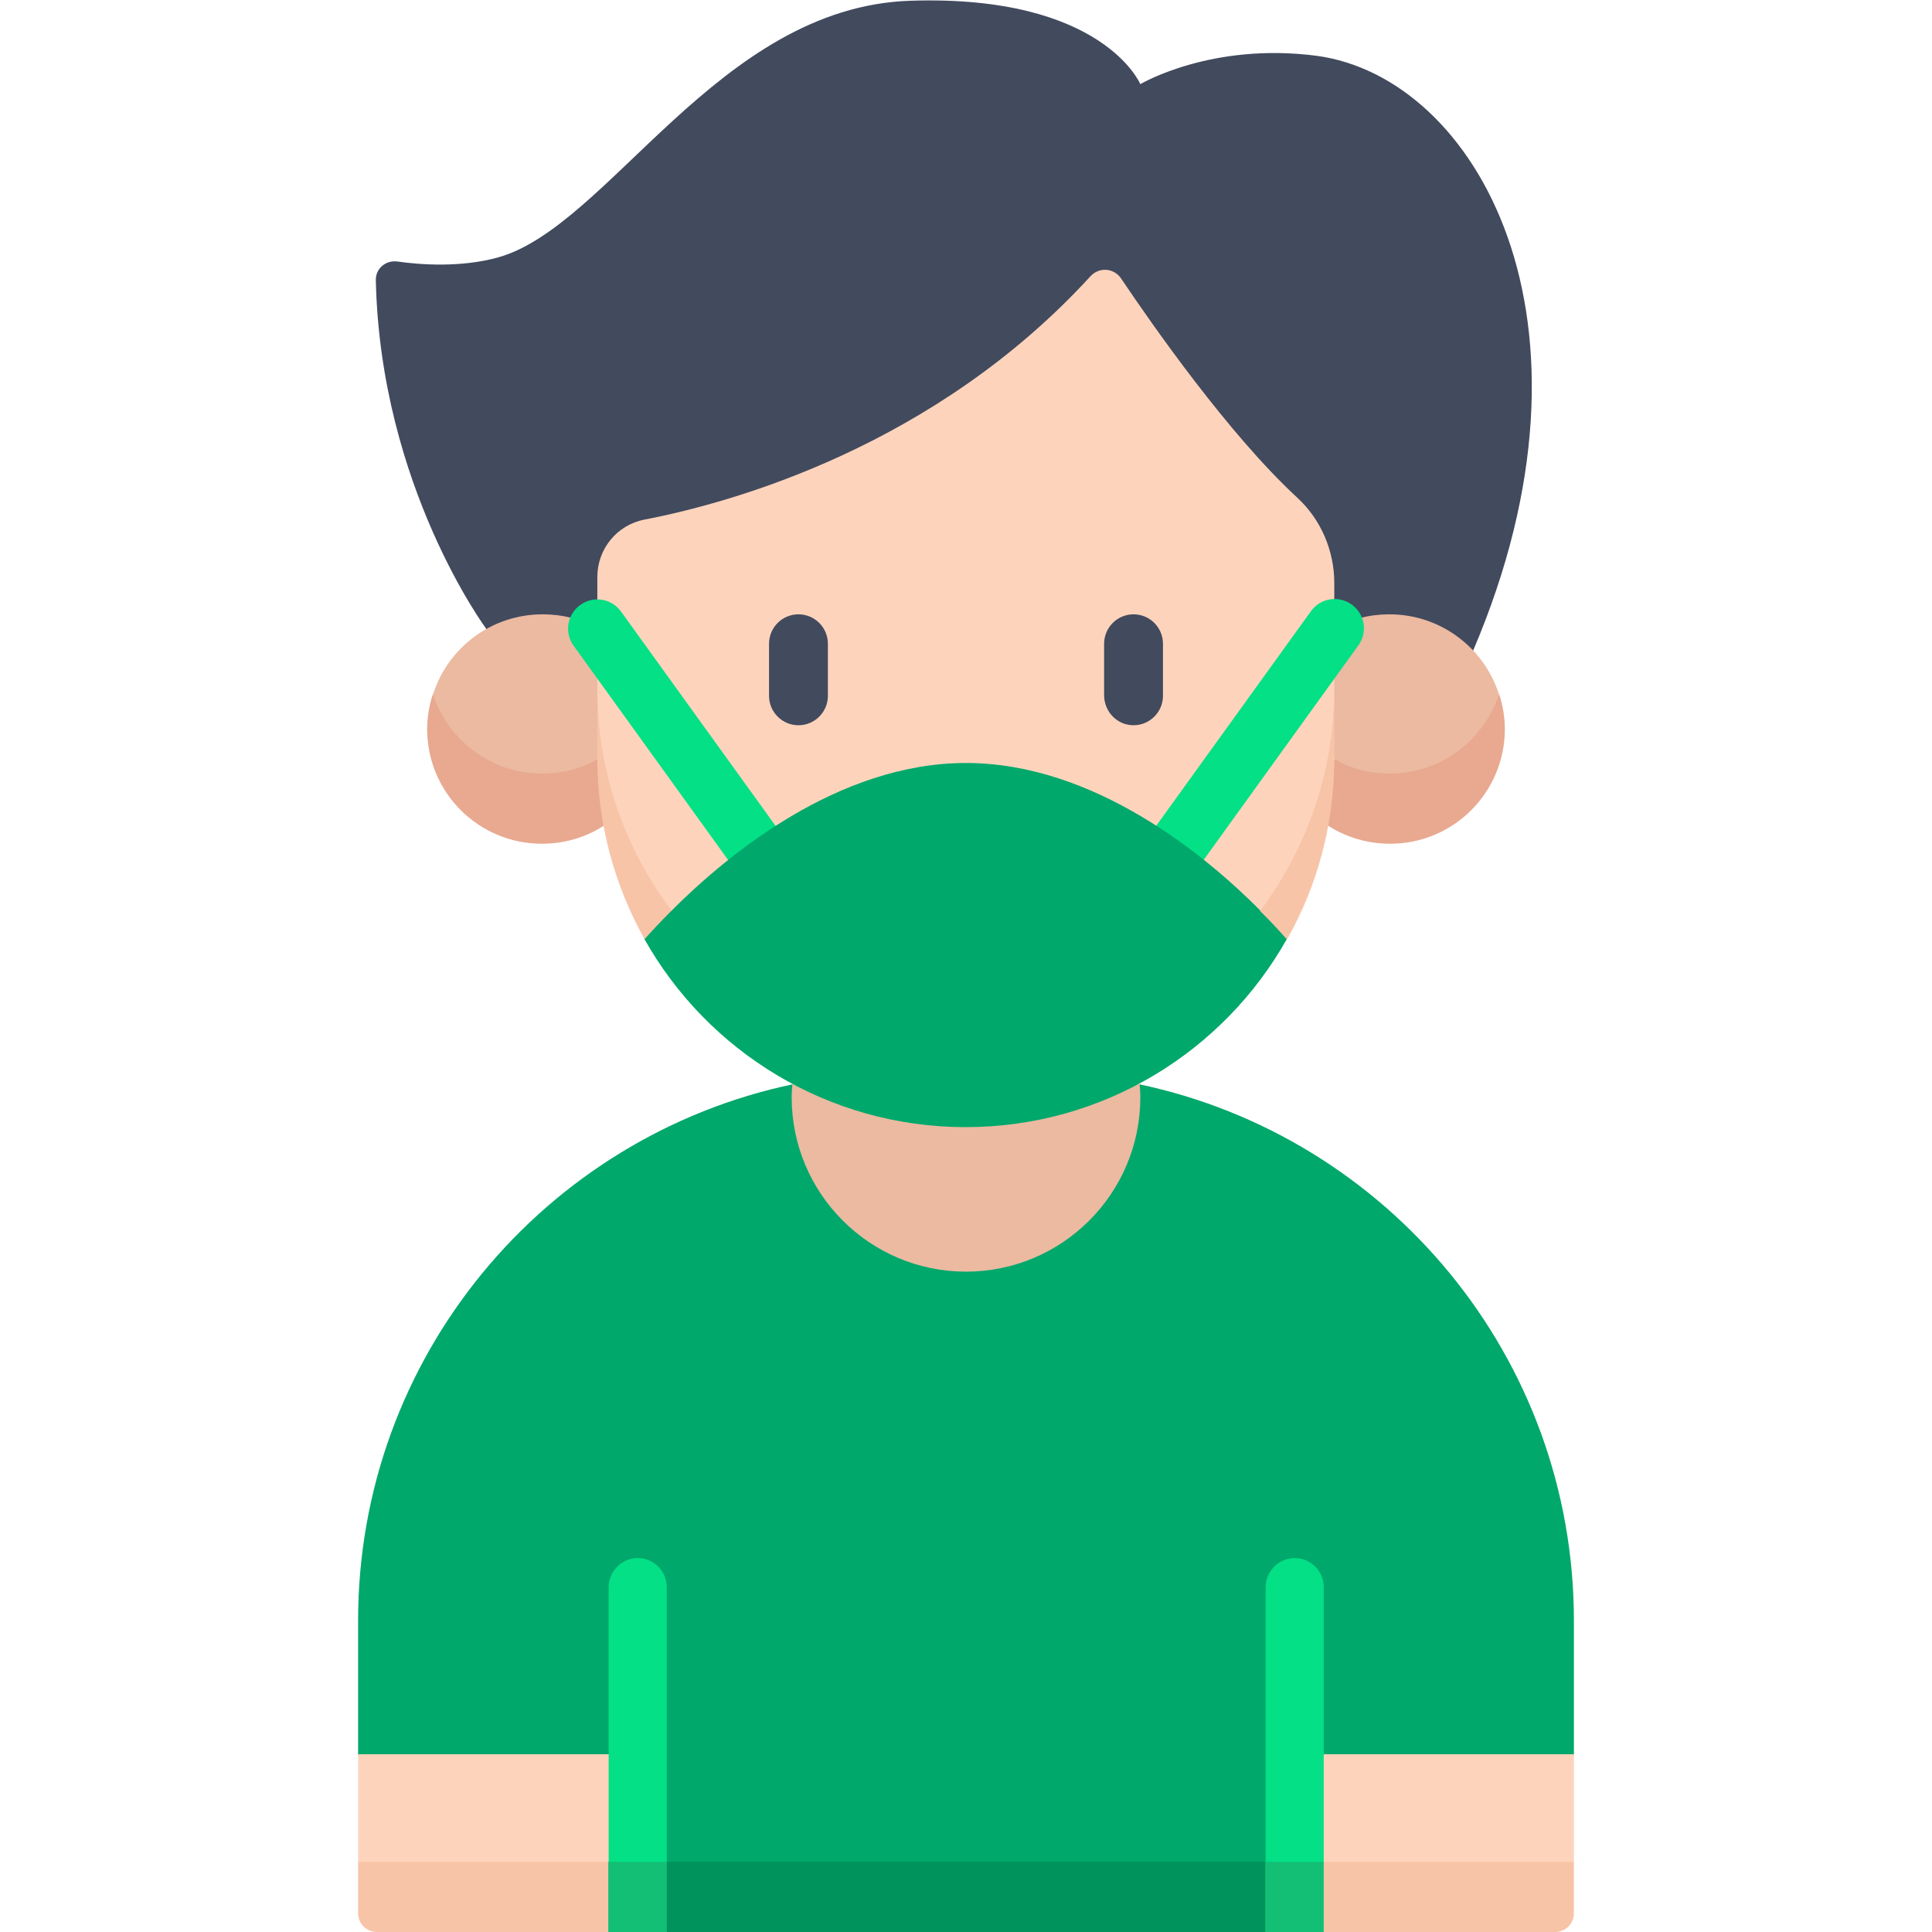 <?xml version="1.0" encoding="utf-8"?>
<!-- Generator: Adobe Illustrator 21.0.2, SVG Export Plug-In . SVG Version: 6.00 Build 0)  -->
<svg version="1.1" id="Capa_1" xmlns="http://www.w3.org/2000/svg" xmlns:xlink="http://www.w3.org/1999/xlink" x="0px" y="0px"
	 viewBox="0 0 512 512" style="enable-background:new 0 0 512 512;" xml:space="preserve">
<style type="text/css">
	.st0{fill:#424A5E;}
	.st1{fill:#EBBAA1;}
	.st2{fill:#E8A990;}
	.st3{fill:#FDD4BB;}
	.st4{fill:#00A86B;}
	.st5{fill:#00935B;}
	.st6{fill:#F7C4A8;}
	.st7{fill:#03E086;}
	.st8{fill:#13BF75;}
</style>
<g>
	<g>
		<g>
			<path class="st0" d="M128.9,166.7c0,0-28.1-37.8-29.3-92.4c-0.1-3.1,2.6-5.4,5.7-5c6.3,0.9,16.7,1.6,26.4-1
				c29.5-7.9,58.5-66.4,109.5-68.1c51.1-1.7,61,22.1,61,22.1S321,11.1,349,14.8c42,5.7,78.9,69.7,41.4,157.6L128.9,166.7z"/>
			<g>
				<path class="st1" d="M114.8,183.9c0,19.9,15.4,30.1,29,30.1c0,0,14.6-13,14.6-12.8c0-0.1,0-0.2,0-0.2l9-18.6l-9-15.9
					c-4.3-2.4-9.3-3.7-14.6-3.7C130.2,162.8,118.7,171.7,114.8,183.9L114.8,183.9z"/>
				<path class="st2" d="M143.7,205c-13.6,0-25-8.9-29-21.1c-0.9,2.9-1.5,6-1.5,9.3c0,16.8,13.6,30.4,30.4,30.4
					c6,0,11.6-1.7,16.3-4.7l7.9-8.1l-9.5-9.6C154,203.7,149,205,143.7,205L143.7,205z"/>
				<path class="st1" d="M397.2,183.9c0,19.9-15.4,30.1-29,30.1c0,0-14.6-13-14.6-12.8c0-0.1,0-0.2,0-0.2l-9-18.6l9-15.9
					c4.3-2.4,9.3-3.7,14.6-3.7C381.8,162.8,393.3,171.7,397.2,183.9L397.2,183.9z"/>
				<path class="st2" d="M368.3,205c13.6,0,25-8.9,29-21.1c0.9,2.9,1.5,6,1.5,9.3c0,16.8-13.6,30.4-30.4,30.4
					c-6,0-11.6-1.7-16.3-4.7l-7.9-8.1l9.5-9.6C358,203.7,363,205,368.3,205z"/>
			</g>
			<path class="st3" d="M256,289.1c53.9,0,97.6-43.5,97.6-106.6v-28c0-8.5-3.5-16.8-9.8-22.6c-18.2-16.8-38.5-45.9-46.7-58.1
				c-1.9-2.8-5.8-3.1-8.1-0.6c-41.1,44.9-94.4,59.9-118.2,64.5c-7.3,1.4-12.5,7.8-12.5,15.2v29.5C158.4,247.3,202.1,289.1,256,289.1
				z"/>
			<path class="st4" d="M301.7,287.3c-13.6,7.2-29.2,11.4-45.7,11.4s-32.1-4.1-45.7-11.4c-65.9,13.8-115.4,72.2-115.4,142.2v35.4
				l9,28.5l152.1,9l152.1-9l9-28.5v-35.4C417.1,359.5,367.6,301.1,301.7,287.3L301.7,287.3z"/>
			<path class="st5" d="M176.7,512h158.7l7.7-9.3l-7.7-9.3H176.7l-7.7,9.3L176.7,512z"/>
			<path class="st1" d="M210,287.2c-0.1,1.2-0.2,2.4-0.2,3.6c0,25.5,20.7,46.2,46.2,46.2s46.2-20.7,46.2-46.2c0-1.2-0.1-2.4-0.2-3.6
				H210z"/>
			<path class="st3" d="M417.1,493.4l-37,9l-37-9v-28.5h74V493.4z"/>
			<path class="st3" d="M94.9,493.4l37,9l37-9v-28.5h-74L94.9,493.4z"/>
			<path class="st6" d="M350.8,512h61.3c2.8,0,5-2.2,5-5v-13.6h-66.3l-7.7,9.3L350.8,512z"/>
			<path class="st6" d="M99.9,512h61.3l7.7-9.3l-7.7-9.3H94.9V507C94.9,509.8,97.1,512,99.9,512L99.9,512z"/>
			<path class="st7" d="M203.8,237.4c-2.4,0-4.8-1.1-6.3-3.2L152,171.1c-2.5-3.5-1.7-8.3,1.8-10.8s8.3-1.7,10.8,1.8l45.5,63.1
				c2.5,3.5,1.7,8.3-1.8,10.8C207,236.9,205.4,237.4,203.8,237.4z"/>
			<path class="st7" d="M308.2,237.4c-1.6,0-3.2-0.5-4.5-1.5c-3.5-2.5-4.3-7.3-1.8-10.8l45.5-63.1c2.5-3.5,7.3-4.3,10.8-1.8
				s4.3,7.3,1.8,10.8l-45.5,63.1C312.9,236.3,310.6,237.4,308.2,237.4L308.2,237.4z"/>
			<g>
				<path class="st6" d="M178,241.3c-12.4-16.4-19.7-36.7-19.7-58.8V201c0,17.4,4.6,33.7,12.5,47.9l8.3,1.9L178,241.3z"/>
				<path class="st6" d="M334,241.3l-0.9,9.5l8-1.9c8-14.1,12.5-30.5,12.5-47.9v-18.6C353.6,204.5,346.3,224.9,334,241.3L334,241.3z
					"/>
			</g>
			<path class="st4" d="M178,241.3c10.7,27.2,46.1,47.8,78,47.8s63.4-20.6,78-47.8c-14.6-14.7-44.1-39.1-78-39.1
				S192.7,226.6,178,241.3L178,241.3z"/>
			<path class="st4" d="M256,280.1c-31.8,0-60.1-15.2-78-38.8c-3.1,3.1-5.5,5.7-7.2,7.6c16.7,29.7,48.6,49.8,85.1,49.8
				s68.4-20.1,85.1-49.8c-1.7-1.9-4.1-4.6-7.2-7.6C316.1,264.9,287.8,280.1,256,280.1L256,280.1z"/>
			<g>
				<path class="st7" d="M176.7,493.4v-72.8c0-4.3-3.5-7.7-7.7-7.7s-7.7,3.5-7.7,7.7v72.8l7.7,9.3L176.7,493.4z"/>
				<path class="st7" d="M350.8,493.4v-72.8c0-4.3-3.5-7.7-7.7-7.7s-7.7,3.5-7.7,7.7v72.8l7.7,9.3L350.8,493.4z"/>
				<g>
					<path class="st8" d="M161.2,493.4h15.5V512h-15.5V493.4z"/>
					<path class="st8" d="M335.3,493.4h15.5V512h-15.5V493.4z"/>
				</g>
			</g>
		</g>
	</g>
	<g>
		<path class="st0" d="M211.6,192.2c4.3,0,7.8-3.5,7.8-7.8v-13.8c0-4.3-3.5-7.8-7.8-7.8s-7.8,3.5-7.8,7.8v13.8
			C203.8,188.7,207.3,192.2,211.6,192.2z"/>
		<path class="st0" d="M300.4,192.2c4.3,0,7.8-3.5,7.8-7.8v-13.8c0-4.3-3.5-7.8-7.8-7.8s-7.8,3.5-7.8,7.8v13.8
			C292.7,188.7,296.1,192.2,300.4,192.2z"/>
	</g>
</g>
</svg>
